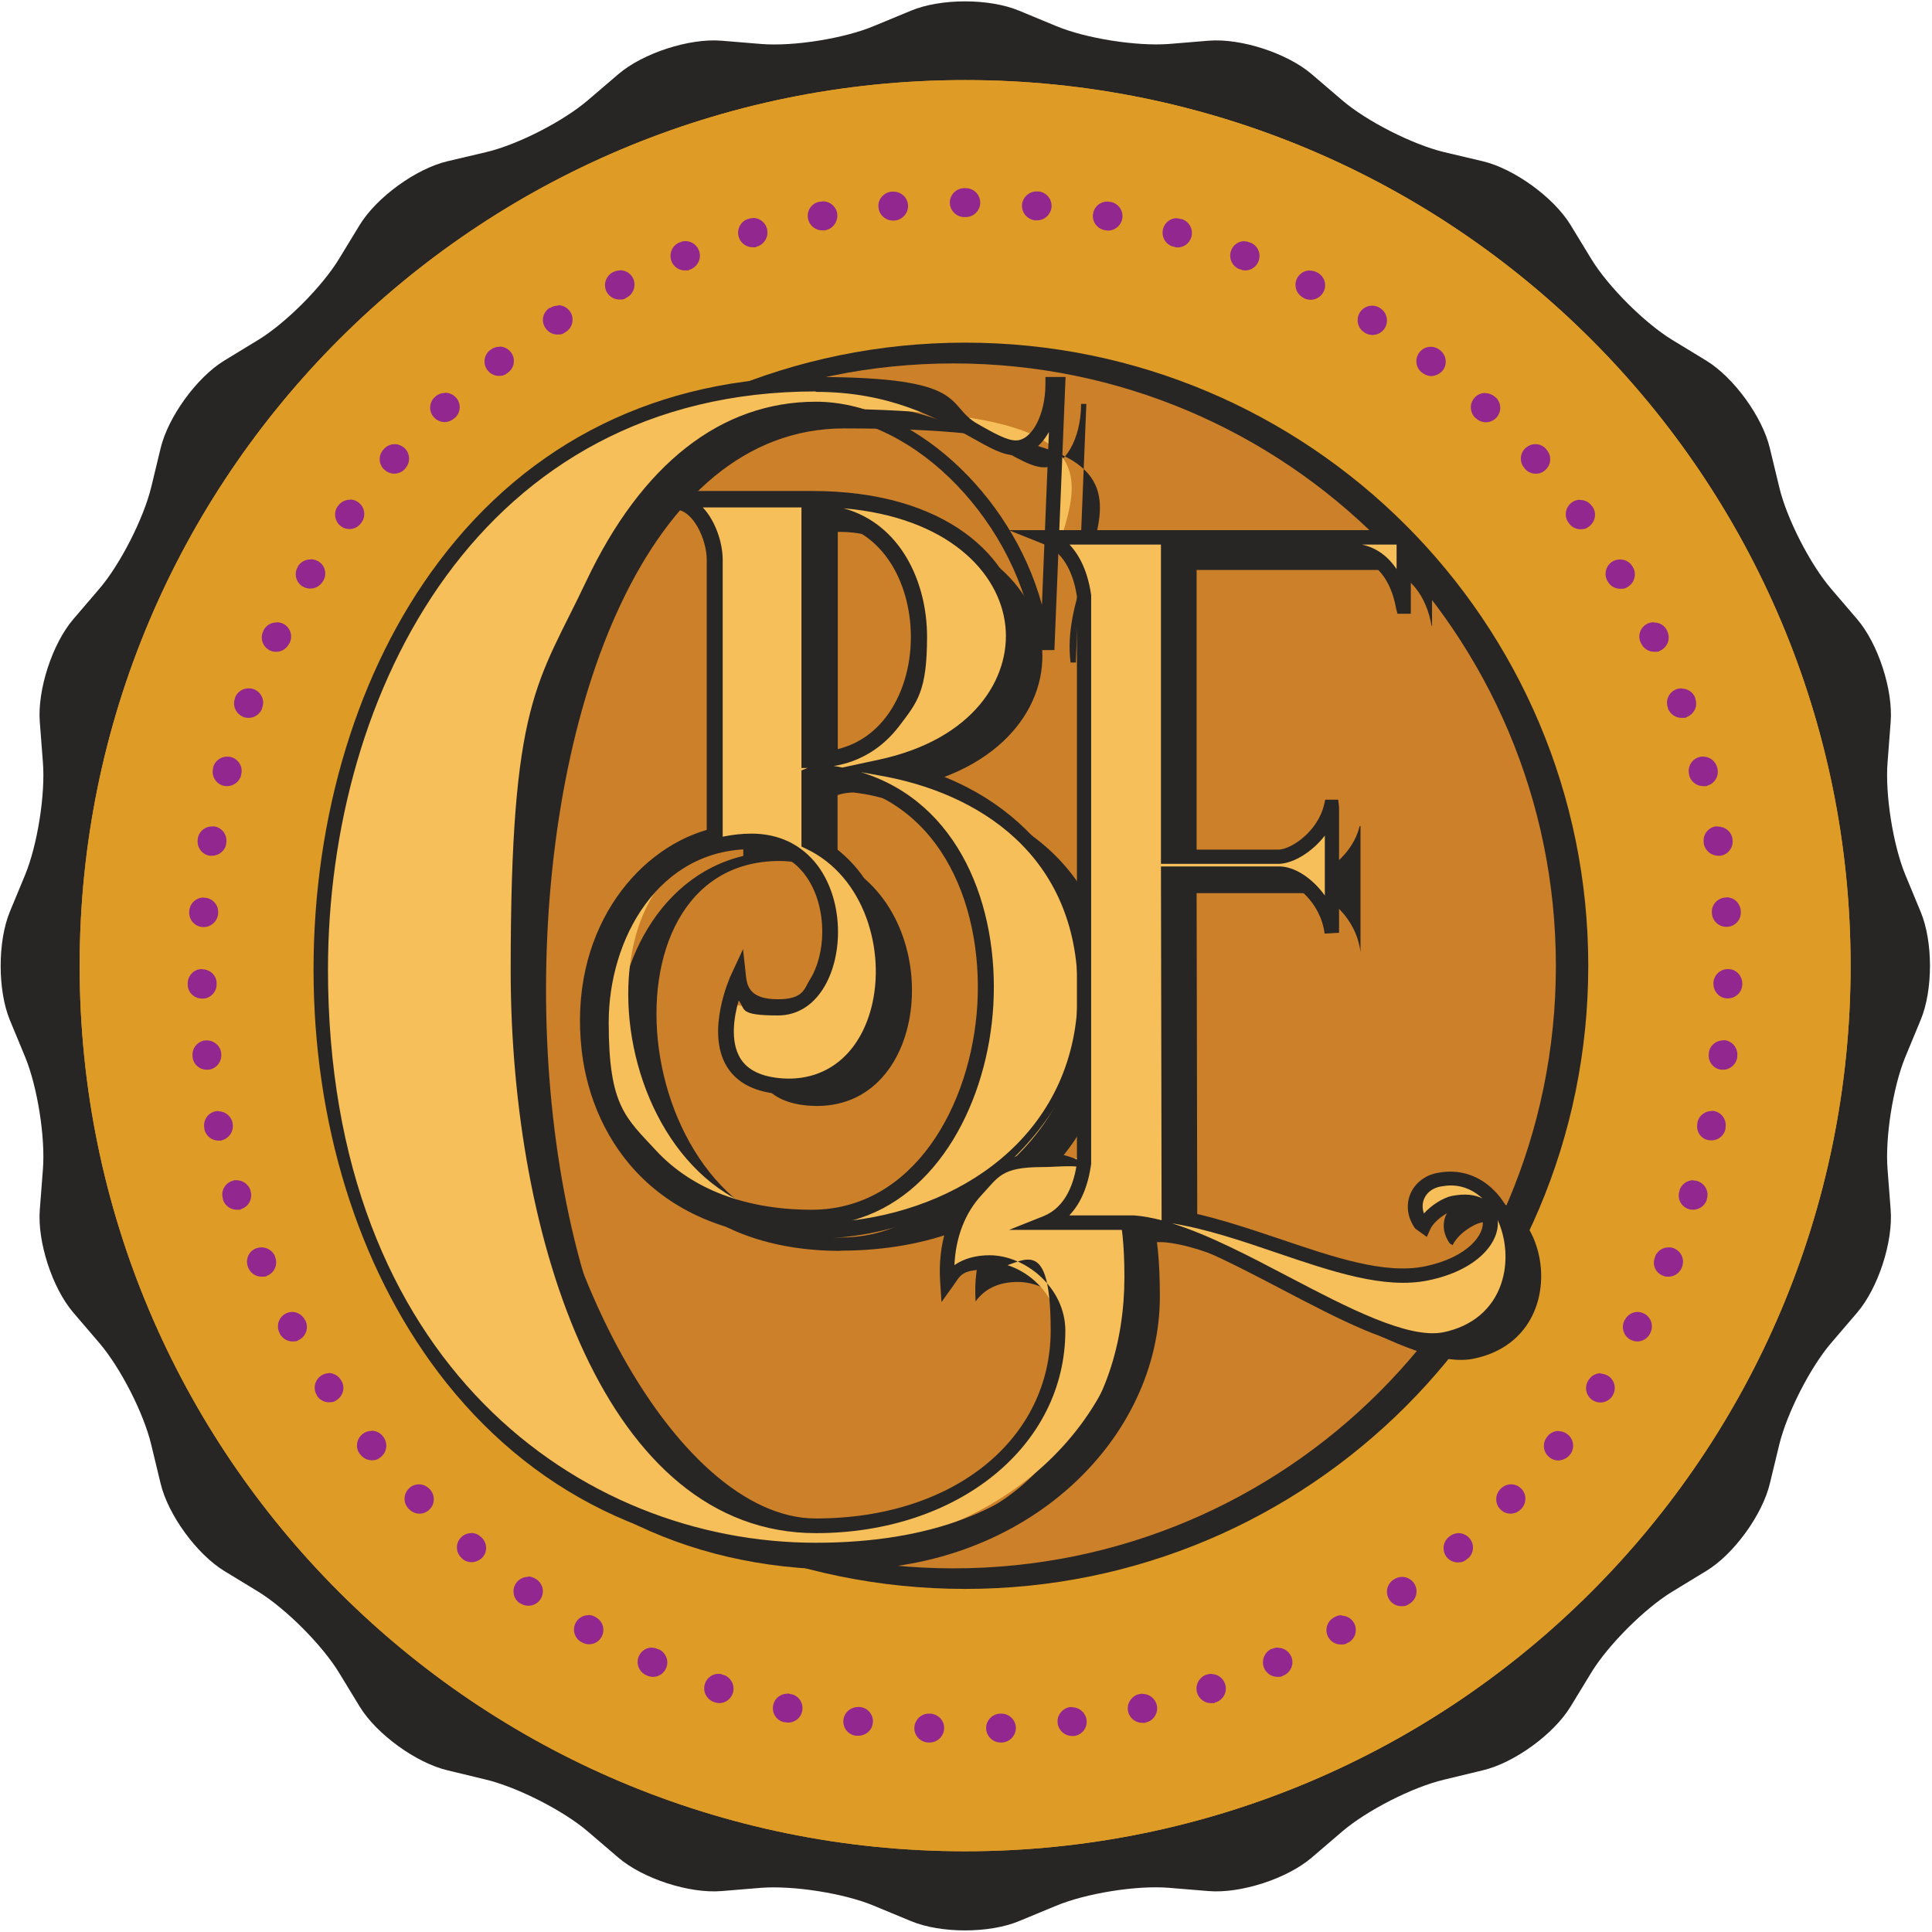 <svg width="883" height="883" viewBox="0 0 883 883" fill="none" xmlns="http://www.w3.org/2000/svg">
<path d="M416.3 4.9C429.9 -0.8 452.2 -0.8 465.8 4.9L482.7 11.9C496.3 17.6 519.5 21.2 534.2 20.1L552.4 18.6C567.1 17.4 588.3 24.3 599.5 33.9L613.4 45.8C624.6 55.4 645.5 66 659.9 69.5L677.7 73.7C692 77.1 710.1 90.2 717.8 102.8L727.3 118.4C735 131 751.6 147.6 764.2 155.3L779.8 164.8C792.4 172.5 805.5 190.5 808.9 204.9L813.2 222.7C816.6 237 827.3 257.9 836.9 269.1L848.8 283C858.4 294.2 865.3 315.4 864.1 330.1L862.7 348.3C861.5 363 865.2 386.2 870.8 399.8L877.8 416.7C883.5 430.3 883.5 452.6 877.8 466.2L870.8 483.1C865.2 496.7 861.5 519.9 862.7 534.6L864.1 552.8C865.3 567.5 858.4 588.7 848.8 599.9L836.9 613.8C827.3 625 816.7 645.9 813.2 660.2L808.9 678C805.5 692.3 792.4 710.4 779.8 718L764.2 727.5C751.6 735.2 735 751.8 727.3 764.4L717.8 780C710.1 792.6 692.1 805.7 677.7 809.1L659.9 813.4C645.5 816.8 624.6 827.5 613.4 837.1L599.5 849C588.3 858.6 567.1 865.5 552.4 864.3L534.2 862.8C519.5 861.6 496.4 865.3 482.7 871L465.8 878C452.2 883.7 429.9 883.7 416.3 878L399.4 871C385.8 865.3 362.6 861.7 347.9 862.8L329.7 864.3C315 865.5 293.8 858.6 282.6 849L268.7 837.1C257.5 827.5 236.6 816.9 222.3 813.4L204.5 809.1C190.2 805.7 172.1 792.6 164.4 780L154.9 764.4C147.2 751.8 130.6 735.2 118.1 727.5L102.5 718C89.9 710.3 76.8 692.3 73.4 678L69.1 660.2C65.7 645.9 55 625 45.4 613.8L33.5 599.9C23.9 588.7 17 567.5 18.2 552.8L19.6 534.6C20.8 519.9 17.1 496.7 11.5 483.1L4.5 466.2C-1.1 452.6 -1.1 430.3 4.5 416.7L11.5 399.8C17.1 386.2 20.8 363 19.6 348.3L18.2 330.1C17 315.4 23.9 294.2 33.5 283L45.4 269.1C55 257.9 65.6 237 69.1 222.7L73.4 204.9C76.8 190.6 89.9 172.5 102.5 164.8L118.1 155.3C130.7 147.6 147.2 131 154.9 118.4L164.4 102.8C172.1 90.2 190.1 77.1 204.5 73.7L222.3 69.5C236.7 66.1 257.5 55.4 268.7 45.8L282.6 33.9C293.8 24.3 315 17.4 329.7 18.6L347.9 20.1C362.6 21.3 385.8 17.6 399.4 11.9L416.3 4.9Z" fill="#282525"/>
<path d="M845.8 441.4C845.8 664.9 664.6 846.1 441.1 846.1C217.6 846.1 36.4 664.9 36.4 441.4C36.4 217.9 217.6 36.6 441.1 36.6C664.6 36.6 845.8 217.8 845.8 441.4Z" fill="#DE9B26"/>
<path d="M845.8 441.4C845.8 664.9 664.6 846.1 441.1 846.1C217.6 846.1 36.4 664.9 36.4 441.4C36.4 217.9 217.6 36.6 441.1 36.6C664.6 36.6 845.8 217.8 845.8 441.4Z" fill="#DE9B26"/>
<path d="M408.4 87.6C408.2 87.6 408 87.6 407.8 87.6C407.7 87.6 407.5 87.6 407.4 87.6C403.8 88 401.1 91.2 401.5 94.8C401.8 98.2 404.7 100.8 408.1 100.8C411.5 100.8 408.5 100.8 408.7 100.8H409C412.6 100.4 415.3 97.2 415 93.6C414.7 90.2 411.8 87.6 408.4 87.6ZM376 92.1C375.6 92.1 375.2 92.1 374.8 92.2C374.7 92.2 374.6 92.2 374.5 92.2C370.9 92.9 368.6 96.3 369.3 99.9C369.9 103.1 372.7 105.3 375.8 105.3C378.9 105.3 376.6 105.3 377 105.2H377.3C380.9 104.5 383.2 101 382.6 97.4C382 94.2 379.2 92 376.1 92L376 92.1ZM344.2 99.7C343.6 99.7 343 99.7 342.4 100C342.4 100 342.2 100 342.1 100C338.6 101 336.6 104.7 337.6 108.2C338.4 111.1 341.1 113 343.9 113C346.7 113 345.1 113 345.7 112.7H346C349.5 111.6 351.5 107.9 350.5 104.4C349.7 101.5 347 99.6 344.2 99.6V99.7ZM313.3 110.2C312.5 110.2 311.7 110.3 310.9 110.7C310.8 110.7 310.7 110.7 310.6 110.8C307.2 112.1 305.6 116 306.9 119.4C307.9 122 310.4 123.6 313 123.6C315.6 123.6 314.6 123.5 315.4 123.1H315.7C319.1 121.6 320.8 117.8 319.4 114.4C318.4 111.8 315.9 110.2 313.3 110.2ZM283.4 123.6C282.4 123.6 281.4 123.8 280.4 124.3C280.4 124.3 280.2 124.3 280.1 124.4C276.9 126.1 275.6 130 277.2 133.3C278.4 135.6 280.7 136.9 283.1 136.9C285.5 136.9 285.1 136.7 286.1 136.2L286.4 136C289.6 134.4 290.9 130.4 289.3 127.1C288.1 124.8 285.8 123.5 283.4 123.5V123.6ZM255 139.7C253.8 139.7 252.6 140 251.5 140.7C251.5 140.7 251.4 140.7 251.3 140.7C251.3 140.7 251.3 140.7 251.2 140.7C248.1 142.7 247.2 146.7 249.2 149.8C250.5 151.8 252.6 152.9 254.8 152.9C257 152.9 257.2 152.6 258.3 151.9L258.6 151.7C261.7 149.8 262.6 145.7 260.7 142.6C259.4 140.6 257.3 139.5 255.1 139.5L255 139.7ZM228.2 158.5C226.8 158.5 225.4 158.9 224.2 159.9C224.2 159.9 224.1 159.9 224 160C221.1 162.2 220.6 166.4 222.8 169.2C224.1 170.9 226.1 171.8 228 171.8C229.9 171.8 230.8 171.4 232 170.4L232.3 170.2C235.2 168 235.7 163.8 233.5 161C232.2 159.3 230.3 158.4 228.3 158.4L228.2 158.5ZM203.3 179.6C201.7 179.6 200.1 180.2 198.8 181.4C198.8 181.4 198.8 181.4 198.7 181.5C196 184 195.9 188.2 198.4 190.8C199.7 192.2 201.5 192.9 203.2 192.9C204.9 192.9 206.4 192.3 207.7 191.1L208 190.9C210.7 188.4 210.8 184.2 208.3 181.6C207 180.2 205.2 179.5 203.5 179.5L203.3 179.6ZM180.4 203C178.6 203 176.8 203.7 175.5 205.2C175.5 205.2 175.3 205.4 175.2 205.5C172.8 208.2 173 212.4 175.8 214.8C177.1 215.9 178.6 216.5 180.2 216.5C181.8 216.5 183.8 215.8 185.1 214.3L185.3 214C187.7 211.3 187.5 207.1 184.8 204.7C183.5 203.6 182 203 180.4 203ZM159.9 228.4C157.9 228.4 155.9 229.3 154.6 231.1C154.6 231.1 154.5 231.2 154.4 231.3C152.3 234.2 152.9 238.3 155.8 240.5C157 241.4 158.3 241.8 159.7 241.8C161.7 241.8 163.7 240.9 165 239.1L165.2 238.8C167.4 235.9 166.7 231.7 163.8 229.6C162.6 228.7 161.3 228.3 159.9 228.3V228.4ZM141.8 255.7C139.6 255.7 137.4 256.8 136.1 258.9C136.1 258.9 136.1 258.9 136.1 259C136.1 259 136.1 259 136.1 259.1C134.2 262.2 135.3 266.3 138.4 268.1C139.5 268.7 140.6 269 141.8 269C144 269 146.2 267.9 147.5 265.8L147.7 265.5C149.6 262.4 148.6 258.3 145.4 256.5C144.3 255.9 143.2 255.6 142 255.6L141.8 255.7ZM126.3 284.5C123.8 284.5 121.5 285.9 120.4 288.2C120.4 288.2 120.4 288.4 120.3 288.5C118.7 291.8 120.1 295.7 123.4 297.3C124.3 297.7 125.3 297.9 126.2 297.9C128.7 297.9 131 296.5 132.2 294.1L132.4 293.8C134 290.5 132.6 286.6 129.3 285C128.4 284.6 127.4 284.4 126.5 284.4L126.3 284.5ZM113.6 314.6C110.9 314.6 108.4 316.2 107.4 318.9C107.4 318.9 107.4 318.9 107.4 319V319.2C106.1 322.6 107.9 326.4 111.3 327.7C112 328 112.8 328.1 113.6 328.1C116.3 328.1 118.8 326.4 119.8 323.8V323.5C121.2 320.1 119.4 316.3 116 315C115.2 314.7 114.5 314.6 113.7 314.6H113.6ZM103.8 345.8C100.9 345.8 98.2 347.8 97.4 350.7C97.4 350.7 97.4 350.9 97.4 351C97.4 351 97.4 351 97.4 351.1C96.5 354.6 98.6 358.2 102.1 359.1C102.7 359.2 103.2 359.3 103.8 359.3C106.7 359.3 109.4 357.3 110.2 354.4V354.1C111.2 350.6 109.1 347 105.6 346C105 345.9 104.5 345.8 103.9 345.8H103.8ZM96.9 377.7C93.7 377.7 90.9 380 90.4 383.2C90.4 383.3 90.4 383.4 90.4 383.5C89.8 387.1 92.2 390.5 95.8 391.1C96.2 391.1 96.5 391.1 96.9 391.1C100.1 391.1 102.9 388.8 103.4 385.6V385.3C104 381.7 101.6 378.3 98 377.7C97.6 377.7 97.3 377.7 96.9 377.7ZM93.1 410.2C89.7 410.2 86.8 412.8 86.5 416.3C86.5 416.3 86.5 416.5 86.5 416.6C86.5 416.6 86.5 416.6 86.5 416.7C86.2 420.3 89 423.5 92.6 423.7C92.8 423.7 92.9 423.7 93.1 423.7C96.5 423.7 99.4 421 99.7 417.6V417.3C100 413.7 97.2 410.5 93.6 410.3C93.4 410.3 93.3 410.3 93.1 410.3V410.2ZM92.4 442.9C92.4 442.9 92.3 442.9 92.2 442.9C88.6 442.9 85.7 446 85.8 449.6C85.8 449.7 85.8 449.8 85.8 450C85.8 453.6 88.8 456.4 92.4 456.4C96 456.4 92.5 456.4 92.6 456.4C96.2 456.4 99.1 453.3 99 449.7V449.4C99 445.8 96 443 92.4 443V442.9ZM94.6 475.5C94.3 475.5 94.1 475.5 93.8 475.5C90.2 475.9 87.6 479.2 88 482.8C88 482.8 88 483 88 483.1C88.4 486.5 91.2 488.9 94.5 488.9C97.8 488.9 95 488.9 95.3 488.9C98.9 488.5 101.5 485.2 101.1 481.6V481.3C100.7 477.9 97.8 475.5 94.5 475.5H94.6ZM99.9 507.8C99.4 507.8 99 507.8 98.5 507.9C94.9 508.7 92.7 512.1 93.4 515.7C93.4 515.8 93.4 516 93.4 516.1C94.1 519.2 96.8 521.3 99.8 521.3C102.8 521.3 100.7 521.3 101.2 521.2C104.8 520.4 107 516.9 106.3 513.4V513.1C105.6 510 102.8 507.9 99.8 507.9L99.9 507.8ZM108.2 539.4C107.5 539.4 106.9 539.4 106.2 539.7C102.7 540.8 100.8 544.5 101.9 547.9C101.9 547.9 101.9 548 101.9 548.1C101.9 548.1 101.9 548.2 101.9 548.3C102.8 551.1 105.4 552.9 108.2 552.9C111 552.9 109.5 552.9 110.2 552.6C113.7 551.5 115.6 547.8 114.5 544.3V544C113.5 541.2 110.9 539.4 108.1 539.4H108.2ZM119.5 570.1C118.6 570.1 117.8 570.3 116.9 570.6C113.5 572 112 575.9 113.4 579.2C113.4 579.3 113.4 579.4 113.5 579.5C114.6 582 117 583.5 119.6 583.5C122.2 583.5 121.3 583.3 122.2 583C125.6 581.6 127.1 577.7 125.7 574.4V574.1C124.5 571.6 122.1 570.1 119.5 570.1ZM133.6 599.6C132.5 599.6 131.5 599.9 130.5 600.4C127.3 602.1 126.1 606.1 127.8 609.3C127.8 609.3 127.8 609.4 127.9 609.5C127.9 609.5 127.9 609.5 127.9 609.6C129.1 611.8 131.4 613.1 133.7 613.1C136 613.1 135.8 612.8 136.8 612.3C140 610.6 141.2 606.6 139.5 603.4L139.3 603.1C138.1 600.9 135.8 599.6 133.5 599.6H133.6ZM150.4 627.6C149.1 627.6 147.9 628 146.8 628.7C143.8 630.7 142.9 634.8 144.9 637.8C144.9 637.8 144.9 637.8 144.9 637.9C144.9 637.9 144.9 637.9 144.9 638C146.2 639.9 148.3 640.9 150.4 640.9C152.5 640.9 152.9 640.5 154 639.8C157 637.8 157.9 633.7 155.8 630.7L155.6 630.4C154.3 628.5 152.2 627.5 150.1 627.5L150.4 627.6ZM169.7 654C168.2 654 166.8 654.5 165.6 655.5C162.8 657.8 162.3 661.9 164.6 664.7C164.6 664.8 164.8 664.9 164.9 665C166.2 666.6 168.1 667.4 170 667.4C171.9 667.4 172.9 666.9 174.1 665.9C176.9 663.6 177.4 659.5 175.1 656.6L174.9 656.3C173.6 654.7 171.7 653.9 169.8 653.9L169.7 654ZM191.5 678.4C189.8 678.4 188.2 679 186.9 680.3C184.3 682.8 184.2 687 186.8 689.6C186.8 689.6 186.9 689.7 187 689.8C188.3 691.1 190 691.8 191.7 691.8C193.4 691.8 195 691.2 196.3 689.9C198.9 687.4 198.9 683.2 196.4 680.6L196.2 680.4C194.9 679.1 193.2 678.4 191.5 678.4ZM215.4 700.7C213.5 700.7 211.7 701.5 210.4 703C208 705.8 208.4 709.9 211.2 712.3C211.2 712.3 211.2 712.3 211.3 712.4C212.5 713.5 214.1 714 215.6 714C217.1 714 219.3 713.2 220.6 711.7C223 708.9 222.6 704.8 219.8 702.4L219.5 702.2C218.3 701.1 216.7 700.6 215.2 700.6L215.4 700.7ZM241.3 720.7C239.2 720.7 237.2 721.7 235.9 723.5C233.8 726.5 234.5 730.6 237.5 732.7C237.5 732.7 237.5 732.7 237.6 732.7C237.6 732.7 237.6 732.7 237.7 732.7C238.8 733.5 240.2 733.9 241.5 733.9C243.6 733.9 245.6 732.9 246.9 731.1C249 728.1 248.3 724 245.3 721.9L245 721.7C243.8 720.9 242.5 720.5 241.2 720.5L241.3 720.7ZM268.9 738.2C266.6 738.2 264.4 739.4 263.2 741.5C261.4 744.7 262.5 748.7 265.7 750.5C265.7 750.5 265.9 750.5 266 750.6C267 751.2 268.1 751.5 269.2 751.5C271.5 751.5 273.7 750.3 274.9 748.2C276.7 745 275.6 741 272.4 739.2L272.1 739C271.1 738.4 270 738.1 268.8 738.1L268.9 738.2ZM298 753C295.5 753 293.1 754.4 292 756.9C290.5 760.2 292 764.1 295.3 765.6C295.4 765.6 295.5 765.7 295.7 765.8C296.6 766.2 297.5 766.4 298.4 766.4C300.9 766.4 303.3 765 304.4 762.5C305.9 759.2 304.4 755.3 301.1 753.8H300.8C299.9 753.3 299 753.1 298.1 753.1L298 753ZM328.4 765C325.7 765 323.1 766.7 322.2 769.5C321 772.9 322.9 776.7 326.3 777.9C326.4 777.9 326.5 777.9 326.6 778C327.3 778.2 328 778.4 328.7 778.4C331.4 778.4 334 776.7 334.9 773.9C336.1 770.5 334.2 766.7 330.8 765.5H330.5C329.8 765.1 329.1 765 328.4 765ZM359.8 774.1C356.8 774.1 354.1 776.1 353.4 779.2C352.6 782.7 354.7 786.3 358.3 787.1C358.4 787.1 358.6 787.1 358.7 787.1C359.2 787.2 359.7 787.3 360.2 787.3C363.2 787.3 365.9 785.3 366.6 782.2C367.4 778.7 365.3 775.1 361.7 774.3H361.4C360.9 774.1 360.4 774 359.9 774L359.8 774.1ZM392 780.2C388.8 780.2 385.9 782.6 385.5 785.9C385 789.5 387.5 792.8 391.1 793.3C391.2 793.3 391.3 793.3 391.5 793.3C391.8 793.3 392.1 793.3 392.4 793.3C395.6 793.3 398.5 790.9 398.9 787.6C399.4 784 396.9 780.7 393.3 780.2H393C392.7 780.2 392.4 780.1 392.1 780.1L392 780.2ZM424.5 783.2C421 783.2 418.1 786 417.9 789.5C417.7 793.1 420.5 796.2 424.2 796.4C424.2 796.4 424.3 796.4 424.4 796.4C424.4 796.4 424.5 796.4 424.6 796.4C424.6 796.4 424.8 796.4 424.9 796.4C428.4 796.4 431.3 793.6 431.5 790.1C431.7 786.5 428.9 783.4 425.2 783.2H424.9C424.8 783.2 424.7 783.2 424.6 783.2H424.5ZM457.6 783.2C457.5 783.2 457.4 783.2 457.3 783.2H457C453.4 783.4 450.5 786.5 450.7 790.1C450.9 793.6 453.8 796.4 457.3 796.4C460.8 796.4 457.5 796.4 457.6 796.4C457.7 796.4 457.8 796.4 458 796.4C461.6 796.2 464.4 793.1 464.3 789.5C464.1 786 461.2 783.2 457.7 783.2H457.6ZM490.2 780.2C489.9 780.2 489.6 780.2 489.3 780.2H489C485.4 780.8 482.9 784.1 483.4 787.7C483.9 791 486.7 793.4 489.9 793.4C493.1 793.4 490.5 793.4 490.8 793.4C490.8 793.4 490.8 793.4 490.9 793.4C490.9 793.4 490.9 793.4 491 793.4C494.6 792.9 497.1 789.6 496.6 786C496.1 782.7 493.3 780.3 490.1 780.3L490.2 780.2ZM522.3 774.1C521.8 774.1 521.3 774.1 520.8 774.3H520.5C517 775.2 514.8 778.8 515.6 782.3C516.3 785.3 519 787.4 522 787.4C525 787.4 523 787.4 523.5 787.2H523.7C523.7 787.2 523.7 787.2 523.8 787.2C527.3 786.4 529.5 782.8 528.7 779.3C528 776.3 525.3 774.2 522.3 774.2V774.1ZM553.7 765C553 765 552.3 765.1 551.6 765.4H551.3C547.9 766.7 546 770.4 547.2 773.9C548.1 776.6 550.7 778.4 553.4 778.4C556.1 778.4 554.8 778.3 555.5 778C555.5 778 555.5 778 555.6 778H555.8C559.2 776.8 561.1 773.1 559.9 769.6C559 766.9 556.4 765.1 553.7 765.1V765ZM584.1 753C583.2 753 582.3 753.2 581.4 753.6H581.1C577.8 755.2 576.3 759.1 577.8 762.5C578.9 764.9 581.3 766.4 583.8 766.4C586.3 766.4 585.6 766.2 586.5 765.8C586.5 765.8 586.7 765.8 586.8 765.7C590.1 764.2 591.6 760.3 590.1 757C589 754.6 586.6 753.1 584.1 753.1V753ZM613.2 738.2C612.1 738.2 611 738.5 609.9 739.1L609.6 739.3C606.4 741.1 605.3 745.1 607.1 748.3C608.3 750.4 610.5 751.6 612.8 751.6C615.1 751.6 615 751.3 616 750.8C616 750.8 616.2 750.8 616.2 750.7C616.2 750.7 616.2 750.7 616.3 750.7C619.5 748.9 620.6 744.9 618.8 741.7C617.6 739.6 615.4 738.4 613.1 738.4L613.2 738.2ZM640.8 720.7C639.5 720.7 638.2 721.1 637 721.9L636.7 722.1C633.7 724.2 633 728.3 635.1 731.3C636.4 733.1 638.4 734.1 640.5 734.1C642.6 734.1 643.1 733.7 644.3 732.9C644.4 732.9 644.5 732.8 644.6 732.7C647.6 730.6 648.3 726.5 646.2 723.5C644.9 721.7 642.9 720.7 640.8 720.7ZM666.7 700.7C665.2 700.7 663.7 701.2 662.4 702.3L662.1 702.5C659.3 704.9 659 709 661.3 711.8C662.6 713.3 664.5 714.1 666.3 714.1C668.1 714.1 669.3 713.6 670.6 712.5C670.6 712.5 670.7 712.4 670.8 712.3C670.8 712.3 670.8 712.3 670.9 712.3C673.7 709.9 674 705.8 671.6 703C670.3 701.5 668.4 700.7 666.6 700.7H666.7ZM690.6 678.4C688.9 678.4 687.2 679.1 685.9 680.4L685.7 680.6C683.2 683.2 683.2 687.4 685.8 689.9C687.1 691.2 688.7 691.8 690.4 691.8C692.1 691.8 693.8 691.1 695.1 689.8C695.1 689.8 695.2 689.7 695.3 689.6C697.8 687 697.8 682.8 695.2 680.3C693.9 679 692.3 678.4 690.6 678.4ZM712.4 654C710.5 654 708.6 654.8 707.3 656.4L707.1 656.7C704.8 659.5 705.2 663.7 708.1 666C709.3 667 710.8 667.5 712.2 667.5C713.6 667.5 716 666.7 717.3 665.1C717.3 665.1 717.4 664.9 717.5 664.9C719.8 662.1 719.4 657.9 716.5 655.6C715.3 654.6 713.8 654.1 712.4 654.1V654ZM731.7 627.6C729.6 627.6 727.5 628.6 726.2 630.5L726 630.8C724 633.8 724.8 637.9 727.8 639.9C728.9 640.6 730.2 641 731.4 641C733.5 641 735.6 640 736.9 638.1C736.9 638 736.9 638 736.9 638C738.9 635 738.1 630.9 735.1 628.9C734 628.2 732.7 627.8 731.5 627.8L731.7 627.6ZM748.5 599.6C746.1 599.6 743.9 600.9 742.7 603.1L742.5 603.4C740.8 606.6 742 610.6 745.2 612.3C746.2 612.8 747.3 613.1 748.3 613.1C750.6 613.1 752.9 611.8 754.1 609.6C754.1 609.6 754.1 609.6 754.1 609.5C754.1 609.5 754.1 609.4 754.2 609.3C755.9 606.1 754.7 602.1 751.5 600.4C750.5 599.9 749.4 599.6 748.4 599.6H748.5ZM762.6 570.1C760 570.1 757.6 571.6 756.5 574.1V574.4C754.9 577.8 756.5 581.6 759.9 583C760.7 583.4 761.6 583.5 762.5 583.5C765.1 583.5 767.5 582 768.6 579.5C768.6 579.5 768.6 579.3 768.7 579.2C770.1 575.8 768.5 572 765.2 570.6C764.4 570.2 763.5 570.1 762.6 570.1ZM773.9 539.4C771.1 539.4 768.5 541.2 767.6 544V544.3C766.4 547.8 768.3 551.5 771.8 552.6C772.5 552.8 773.1 552.9 773.8 552.9C776.6 552.9 779.2 551.1 780.1 548.3C780.1 548.3 780.1 548.1 780.1 548C781.2 544.5 779.2 540.9 775.8 539.8C775.1 539.6 774.5 539.5 773.8 539.5L773.9 539.4ZM782.2 507.8C779.2 507.8 776.4 509.9 775.8 513V513.3C775 516.9 777.2 520.4 780.8 521.1C781.3 521.1 781.7 521.2 782.2 521.2C785.2 521.2 788 519.1 788.6 516C788.6 515.9 788.6 515.7 788.6 515.6C789.3 512 787.1 508.6 783.5 507.8C783 507.8 782.6 507.7 782.1 507.7L782.2 507.8ZM787.5 475.5C784.2 475.5 781.3 478 781 481.3V481.6C780.5 485.2 783.1 488.5 786.7 488.9C787 488.9 787.2 488.9 787.5 488.9C790.8 488.9 793.6 486.4 794 483.1C794 483.1 794 483 794 482.9C794 482.9 794 482.8 794 482.7C794.4 479.1 791.8 475.8 788.2 475.4C787.9 475.4 787.7 475.4 787.4 475.4L787.5 475.5ZM789.7 442.9C786.1 442.9 783.2 445.8 783.1 449.3V449.6C783.1 453.2 785.9 456.3 789.5 456.3C789.5 456.3 789.6 456.3 789.7 456.3C793.3 456.3 796.2 453.5 796.3 449.9C796.3 449.9 796.3 449.7 796.3 449.6C796.3 446 793.5 442.9 789.9 442.9C789.9 442.9 789.8 442.9 789.7 442.9ZM789 410.2C788.8 410.2 788.7 410.2 788.5 410.2C784.9 410.5 782.1 413.6 782.4 417.2V417.5C782.7 421 785.6 423.6 789 423.6C792.4 423.6 789.3 423.6 789.5 423.6C793.1 423.4 795.9 420.2 795.6 416.6C795.6 416.6 795.6 416.6 795.6 416.5C795.6 416.5 795.6 416.3 795.6 416.2C795.3 412.7 792.5 410.1 789 410.1V410.2ZM785.2 377.7C784.8 377.7 784.5 377.7 784.1 377.7C780.5 378.3 778.1 381.7 778.7 385.3V385.6C779.3 388.8 782.1 391.1 785.3 391.1C788.5 391.1 786 391.1 786.4 391.1C790 390.5 792.4 387.1 791.8 383.6C791.8 383.5 791.8 383.4 791.8 383.3C791.3 380.1 788.5 377.8 785.3 377.8L785.2 377.7ZM778.4 345.8C777.8 345.8 777.3 345.8 776.7 346C773.2 346.9 771.1 350.5 772 354.1V354.4C772.9 357.4 775.5 359.3 778.5 359.3C781.5 359.3 779.6 359.3 780.2 359.1C783.7 358.2 785.8 354.6 784.9 351.1C784.9 351 784.9 350.8 784.8 350.7C784 347.8 781.4 345.8 778.4 345.8ZM768.5 314.6C767.7 314.6 767 314.7 766.2 315C762.8 316.3 761 320 762.3 323.5V323.8C763.4 326.5 765.9 328.1 768.6 328.1C771.3 328.1 770.1 328 770.9 327.7C774.3 326.4 776.1 322.7 774.8 319.3C774.8 319.3 774.8 319.3 774.8 319.2C774.8 319.2 774.8 319.1 774.8 319C773.8 316.3 771.3 314.7 768.6 314.7L768.5 314.6ZM755.8 284.4C754.8 284.4 753.9 284.6 753 285C749.7 286.6 748.3 290.5 749.9 293.8L750.1 294.1C751.2 296.5 753.6 297.9 756.1 297.9C758.6 297.9 758 297.7 758.9 297.3C762.2 295.7 763.6 291.8 762 288.5C762 288.5 762 288.3 761.9 288.2C760.8 285.8 758.4 284.5 756 284.5L755.8 284.4ZM740.4 255.7C739.2 255.7 738.1 256 737 256.6C733.9 258.5 732.9 262.5 734.7 265.6L734.9 265.9C736.1 268 738.3 269.1 740.6 269.1C742.9 269.1 742.9 268.8 744 268.2C747.1 266.3 748.1 262.3 746.3 259.2C746.3 259.1 746.2 259 746.1 258.9C744.9 256.8 742.7 255.7 740.4 255.7ZM722.2 228.4C720.8 228.4 719.5 228.8 718.3 229.7C715.4 231.9 714.7 236 716.9 238.9L717.1 239.2C718.4 241 720.4 241.9 722.4 241.9C724.4 241.9 725.1 241.5 726.3 240.6C729.2 238.4 729.9 234.3 727.7 231.4C727.7 231.4 727.6 231.2 727.5 231.2C726.2 229.4 724.2 228.5 722.2 228.5V228.4ZM701.7 203C700.1 203 698.6 203.6 697.3 204.7C694.6 207.1 694.3 211.3 696.8 214L697 214.3C698.3 215.8 700.1 216.5 701.9 216.5C703.7 216.5 705 216 706.3 214.8C709 212.4 709.3 208.2 706.8 205.5C706.8 205.5 706.6 205.3 706.6 205.2C705.3 203.7 703.5 203 701.7 203ZM678.8 179.6C677 179.6 675.3 180.3 674 181.7C671.5 184.4 671.7 188.5 674.3 191L674.6 191.2C675.9 192.4 677.5 193 679.1 193C680.7 193 682.6 192.3 683.9 190.9C686.4 188.2 686.2 184.1 683.6 181.6C683.6 181.6 683.6 181.6 683.5 181.6C683.5 181.6 683.5 181.6 683.4 181.5C682.1 180.3 680.5 179.7 678.9 179.7L678.8 179.6ZM653.9 158.5C651.9 158.5 650 159.4 648.7 161.1C646.5 164 647 168.1 649.9 170.3L650.2 170.5C651.4 171.4 652.8 171.9 654.2 171.9C655.6 171.9 658.1 171 659.4 169.3C661.6 166.4 661.1 162.3 658.2 160.1C658.2 160.1 658.1 160 658 159.9C656.8 159 655.4 158.5 654 158.5H653.9ZM627.1 139.7C624.9 139.7 622.8 140.8 621.5 142.8C619.6 145.9 620.5 150 623.5 151.9L623.8 152.1C624.9 152.8 626.1 153.1 627.3 153.1C629.5 153.1 631.6 152 632.9 150C634.8 146.9 633.9 142.9 630.9 140.9C630.9 140.9 630.7 140.8 630.6 140.7C629.5 140 628.3 139.7 627.1 139.7ZM598.7 123.6C596.3 123.6 594 124.9 592.8 127.2C591.2 130.4 592.4 134.4 595.7 136.1L596 136.3C597 136.8 598 137 599 137C601.4 137 603.7 135.7 604.9 133.4C606.6 130.2 605.3 126.2 602 124.5C602 124.5 601.9 124.5 601.8 124.4C601.8 124.4 601.8 124.4 601.7 124.4C600.8 123.9 599.7 123.7 598.7 123.7V123.6ZM568.8 110.2C566.2 110.2 563.7 111.8 562.7 114.4C561.4 117.8 563 121.6 566.4 123H566.7C567.5 123.4 568.3 123.6 569.1 123.6C571.7 123.6 574.2 122 575.2 119.4C576.5 116 574.9 112.2 571.5 110.9C571.4 110.9 571.3 110.9 571.2 110.8C570.4 110.5 569.6 110.3 568.8 110.3V110.2ZM537.9 99.7C535 99.7 532.4 101.6 531.6 104.5C530.6 108 532.6 111.7 536.1 112.7H536.4C537 113 537.6 113.1 538.2 113.1C541.1 113.1 543.7 111.2 544.5 108.3C545.5 104.8 543.5 101.1 540 100.1C539.9 100.1 539.8 100.1 539.7 100.1C539.1 99.9 538.5 99.8 537.9 99.8V99.7ZM506.1 92.1C503 92.1 500.2 94.3 499.6 97.5C498.9 101.1 501.3 104.5 504.9 105.2H505.2C505.6 105.3 506 105.4 506.4 105.4C509.5 105.4 512.3 103.2 512.9 100C513.6 96.4 511.2 93 507.7 92.3C507.7 92.3 507.6 92.3 507.5 92.3H507.3C506.9 92.2 506.5 92.1 506.1 92.1ZM473.7 87.5C470.3 87.5 467.5 90.1 467.1 93.5C466.8 97.1 469.4 100.3 473.1 100.7H473.4C473.6 100.7 473.8 100.7 474 100.7C477.4 100.7 480.2 98.1 480.6 94.7C480.9 91.1 478.3 87.9 474.7 87.5C474.7 87.5 474.7 87.5 474.6 87.5H474.5C474.3 87.5 474.1 87.5 473.9 87.5H473.7ZM441.1 86C441 86 440.9 86 440.7 86C437.1 86 434.1 89 434.1 92.6C434.1 96.2 437.1 99.2 440.7 99.2H441.4C445 99.2 448 96.3 448 92.6C448 89 445.1 86 441.4 86C441.3 86 441.1 86 441 86H441.1Z" fill="#92278F"/>
<path d="M436.3 719.1C589.67 719.1 714 594.77 714 441.4C714 288.031 589.67 163.7 436.3 163.7C282.931 163.7 158.6 288.031 158.6 441.4C158.6 594.77 282.931 719.1 436.3 719.1Z" fill="#CC8029"/>
<path d="M441.1 156.6C283.8 156.6 156.3 284.1 156.3 441.4C156.3 598.7 283.8 726.2 441.1 726.2C598.4 726.2 725.9 598.7 725.9 441.4C725.9 284.1 598.4 156.6 441.1 156.6ZM435.8 716.8C283.7 716.8 160.5 593.5 160.5 441.5C160.5 289.5 283.8 166.1 435.8 166.1C587.8 166.1 711.1 289.4 711.1 441.5C711.1 593.6 587.8 716.8 435.8 716.8Z" fill="#282525"/>
<path d="M384.1 571.6C467.1 571.6 509.3 516.2 509.3 462.1C509.3 408 478 370.6 415.5 359.8C505.7 340.5 496.1 237.1 384.2 237.1H321.6V238.3C332.4 238.3 339.7 253.9 339.7 264.8V391.2C259.1 410.4 253.1 571.7 384.2 571.7L384.1 571.6ZM356.4 393.5C403.3 393.5 400.9 469.3 368.4 469.3C335.9 469.3 351.6 466.9 350.3 456.1C350.3 456.1 328.6 503.1 370.8 505.4C426 508.4 433.4 417.6 382.8 393.5V363.4C382.8 363.4 385.5 362.3 390 362.2C497.1 374.2 480.2 565.6 384 565.6C287.8 565.6 268.5 393.5 356.3 393.5H356.4ZM382.9 356.2V243.1H384.1C449.1 243.1 449.1 356.2 385.3 356.2H382.9Z" fill="#282525"/>
<path d="M385.7 717.4C469.9 717.4 530.1 657.2 530.1 592.6C530.1 528 510.8 539.1 489.2 539.1C467.6 539.1 443.5 559.2 445.9 594.8C450.7 588.1 457.9 585.9 465.2 585.9C479.6 585.9 496.5 599.3 496.5 617.1C496.5 668.4 448.4 706.3 385.8 706.3C202.9 706.3 205.4 195.8 385.8 195.8C566.2 195.8 482.1 247.1 489.3 302.8H491.7L496.5 184.6H494.1C494.1 200.2 486.9 213.6 477.2 213.6C462.8 213.6 438.7 184.6 385.7 184.6C234.1 184.6 159.5 318.4 159.5 452.1C159.5 585.8 234.1 717.4 385.7 717.4Z" fill="#282525"/>
<path d="M670.6 548C661.1 549.9 656.5 559.599 662.6 568.299L663.9 569.099C666.2 564.199 672.9 559.6 677.2 558.7C701.5 553.8 702 583.299 665 590.799C632.9 597.299 588.1 570.4 547.2 564.4L546.9 408.2H597.7C606.9 408.2 619.9 419.699 621.8 435.099V377.599H621.4C618.5 389.999 606.1 399.9 597.7 400.4H546.9V260.5H630.1C644.3 260.5 652.1 273.099 654.3 286.099H654.5V254.5H491.2C500.8 258.3 506.6 268 508.5 281.4V540.799C506.6 554.299 500.8 563.8 491.2 567.7H531.4C572.1 570.7 640.9 627.6 673.4 621C721.9 611.1 707.6 540.4 670.6 548Z" fill="#282525"/>
<path d="M371.1 562.6C454.1 562.6 496.3 507.2 496.3 453.1C496.3 399 465 361.6 402.4 350.8C492.6 331.5 483 228.1 371.1 228.1H308.5V229.3C319.3 229.3 326.6 244.9 326.6 255.8V382.2C246 401.4 240 562.7 371.1 562.7V562.6ZM343.4 384.5C390.3 384.5 387.9 460.3 355.5 460.3C323.1 460.3 338.6 457.9 337.4 447.1C337.4 447.1 315.7 494.1 357.9 496.4C413.1 499.4 420.5 408.6 369.9 384.5V354.4C369.9 354.4 372.6 353.3 377.1 353.2C484.2 365.2 467.3 556.6 371.1 556.6C274.9 556.6 255.6 384.5 343.4 384.5ZM369.9 347.2V234.1H371.1C436.1 234.1 436.1 347.2 372.3 347.2H369.9Z" fill="#F6BF59"/>
<path d="M371.1 566.2C301 566.2 270.8 521.9 265.9 480.5C259.6 426.6 290.1 388.8 323 379.3V255.7C323 246.7 316.8 232.9 308.6 232.9H305V224.4H371.2C432.8 224.4 463.6 255 466.8 285.3C469.3 309.4 454.8 337.4 417.5 350.3C474.4 366.1 500.1 411.9 500.1 453C500.1 494.1 455.9 566.1 371.3 566.1L371.1 566.2ZM393.4 352.9C438.6 366.7 456.5 414.4 454 459.3C451.5 503 428.9 547.2 389.4 557.8C443.2 551.2 492.6 515.5 492.6 453.1C492.6 390.7 447 362.2 401.8 354.4L393.4 352.9ZM343.4 388.1C301.1 388.1 278.2 428.9 278.2 467.3C278.2 505.7 286 510.8 300 526C316.4 543.6 341 552.9 371 552.9C417.2 552.9 444 505.6 446.7 458.9C449.3 412.3 428.7 362.6 376.7 356.8C375.5 356.8 374.4 357 373.5 357.2V382.3C403.4 397.9 412.2 434.7 405.3 462C399 486.7 380.7 501.3 357.7 500.1C345.4 499.4 336.8 495.1 332.1 487.3C322.5 471.3 333.6 446.7 334.1 445.6L339.6 433.8L341 446.7C341.6 451.6 343.7 456.7 355.5 456.7C367.3 456.7 367.5 451.9 370.1 447.8C373.7 442.1 375.8 434.2 375.8 425.9C375.8 407.1 365.8 388.1 343.5 388.1H343.4ZM337.6 457.3C335.4 464.9 333.7 475.9 338.3 483.6C341.7 489.2 348.3 492.3 358.1 492.9C377.7 494 392.8 481.8 398.3 460.3C404.8 434.8 395.4 400.7 368.4 387.9L366.3 386.9V352.1L368.6 351.2C368.6 351.2 368.9 351.1 369.2 351H366.3V231.9H321.2C327 238.1 330.3 248 330.3 255.9V382.4C334.7 381.5 339.1 381 343.5 381C356.1 381 366.5 386.1 373.7 395.6C379.7 403.7 383 414.4 383 426C383 444.9 373.6 464.1 355.5 464.1C337.4 464.1 340.8 461.2 337.7 457.4L337.6 457.3ZM381.1 350.1C382.4 350.3 383.7 350.5 385 350.8L401.7 347.2C445.1 337.9 462 309.8 459.5 286.1C456.9 261.4 433 236.4 385.5 232.3C411.6 239.4 423.7 266 423.7 291C423.7 316 419.2 321 411 331.8C403.4 341.8 393.2 348.1 381.1 350.1ZM373.5 237.8V343.6C386.5 343.3 397.4 337.7 405.1 327.5C412.3 317.9 416.3 305 416.3 291.1C416.3 266.1 402.9 239.2 373.4 237.8H373.5Z" fill="#282525"/>
<path d="M372.8 708.4C457 708.4 517.2 648.2 517.2 583.6C517.2 519 497.9 530.1 476.3 530.1C454.7 530.1 430.6 550.2 433 585.8C437.8 579.1 445 576.9 452.3 576.9C466.7 576.9 483.6 590.3 483.6 608.1C483.6 659.4 435.5 697.3 372.9 697.3C190 697.3 192.5 186.8 372.9 186.8C553.3 186.8 469.2 238.1 476.4 293.8H478.8L483.6 175.6H481.2C481.2 191.2 474 204.6 464.4 204.6C450 204.6 425.9 175.6 372.9 175.6C221.3 175.6 146.7 309.4 146.7 443.1C146.7 576.8 221.3 708.4 372.9 708.4H372.8Z" fill="#F6BF59"/>
<path d="M372.8 711.7C301.6 711.7 242 682.4 200.2 627.1C163.5 578.4 143.3 513.1 143.3 443.1C143.3 373.1 163.5 306.1 200.2 257.2C241.8 201.6 301.5 172.3 372.8 172.3C444.1 172.3 431.6 185.2 446.9 193.8C454.3 198 460.2 201.3 464.3 201.3C471.6 201.3 477.8 189.5 477.8 175.6V172.3H487L481.9 297.1H473.4L473 294.2C466 239.7 418.2 190.1 372.8 190.1C285.5 190.1 239.9 317.5 239.9 443.3C239.9 569.1 308.8 694 372.8 694C436.8 694 480.2 657.1 480.2 608.1C480.2 559.1 465.2 580.2 452.2 580.2C439.2 580.2 439.2 582.7 435.6 587.7L430.3 595.1L429.7 586C428.5 568.4 433.6 552.6 444 541.4C452.7 532.1 464.5 526.7 476.3 526.7C498.3 526.7 520.5 544.3 520.5 583.5C520.5 654.2 454.2 711.6 372.8 711.6V711.7ZM372.8 178.9C219.6 178.9 149.9 315.9 149.9 443.1C149.9 623.1 265.5 705.1 372.8 705.1C480.1 705.1 513.9 642 513.9 583.6C513.9 525.2 495 533.4 476.3 533.4C457.6 533.4 456.3 538 448.8 546C441.1 554.2 436.8 565.4 436.2 578.2C440.6 575.2 446 573.7 452.3 573.7C468.6 573.7 486.9 588.5 486.9 608.2C486.9 660.9 437.9 700.7 372.9 700.7C277 700.7 233.4 567.3 233.4 443.4C233.4 319.5 245.6 312.8 267.9 265.7C293.3 212 329.6 183.6 372.9 183.6C416.2 183.6 462.2 225.3 476.2 276.4L479.4 197.4C475.7 204 470.4 208.1 464.3 208.1C458.2 208.1 452.3 204.6 443.7 199.8C428.1 191.1 406.8 179.1 372.9 179.1L372.8 178.9Z" fill="#282525"/>
<path d="M657.6 539C648.1 540.9 643.5 550.6 649.7 559.3L651 560.1C653.3 555.2 660 550.6 664.3 549.7C688.6 544.8 689.1 574.3 652.1 581.8C620 588.3 575.2 561.4 534.3 555.4L534 399.2H584.8C594 399.2 607 410.7 608.9 426.1V368.6H608.5C605.5 381 593.2 390.9 584.8 391.4H534V251.5H617.2C631.4 251.5 639.2 264.1 641.4 277.1H641.6V245.5H478.3C487.9 249.3 493.7 259 495.6 272.4V531.8C493.7 545.3 487.9 554.8 478.3 558.7H518.5C559.2 561.7 628 618.6 660.5 612C709 602.1 694.7 531.4 657.7 539H657.6Z" fill="#F6BF59"/>
<path d="M654.7 615.9C636.6 615.9 611.9 602.9 585.9 589.3C561.6 576.6 536.5 563.4 518.2 562.1H461.2L477 555.8C487.3 551.6 491 540.3 492.2 531.5V272.5C490.9 264.2 487.3 252.8 477 248.7L461 242.3H644.8V280.5H638.7L638 277.8C636.1 266.8 629.6 255 617 255H537.1V388.3H584.6C590.8 387.9 602.3 379.6 605.1 368L605.7 365.5H611.6L612 368.8V426.3L605.4 426.7C603.6 412.4 591.6 402.7 584.5 402.7H537L537.2 552.8C553 555.5 569.3 561 585.1 566.3C609.6 574.6 632.8 582.5 651.1 578.8C671.2 574.7 678.8 563.8 677.6 557.8C676.7 553.6 671.6 551.7 664.6 553.2C661.2 553.9 655.4 558 653.7 561.8L652.1 565.3L646.8 561.5C643.3 556.6 642.5 550.9 644.5 545.9C646.5 540.9 651.1 537.2 656.8 536.1C667.2 534 676.9 537.3 684.2 545.5C693.9 556.4 697.2 574.4 692.3 589.1C687.6 603.1 676.5 612.5 661 615.7C659 616.1 656.9 616.3 654.7 616.3V615.9ZM535.6 559.1C552.1 564.2 570.8 574 588.9 583.5C615.8 597.6 643.6 612.1 659.7 608.9C672.8 606.2 682.2 598.3 686.1 586.7C689.3 577.3 688.5 566.4 684.5 557.6C685.6 567.8 675.2 580.6 652.7 585.2C632.6 589.3 608.6 581.1 583.3 572.5C567.5 567.1 551.2 561.6 535.6 559.1ZM488.8 555.5H518.4C522.4 555.8 526.6 556.6 530.9 557.7L530.6 396H584.7C591.6 396 599.8 401.3 605.5 409.3V381.9C599.8 389.3 591.5 394.4 584.9 394.8H530.6V248.9H488.8C493.9 254.3 497.3 262.1 498.7 272V531.9C497.3 542.2 493.9 550.1 488.7 555.5H488.8ZM663.1 541.8C661.6 541.8 660 542 658.3 542.3C654.7 543 652 545.1 650.8 548.1C650 550.1 650 552.4 650.8 554.6C654.4 550.6 659.7 547.4 663.5 546.6C669.5 545.4 674.2 546 677.6 547.8C674.3 544.7 669.5 541.8 663 541.8H663.1ZM622.5 248.9C629.4 250.4 634.6 254.6 638.3 260.1V248.9H622.5Z" fill="#282525"/>
</svg>
